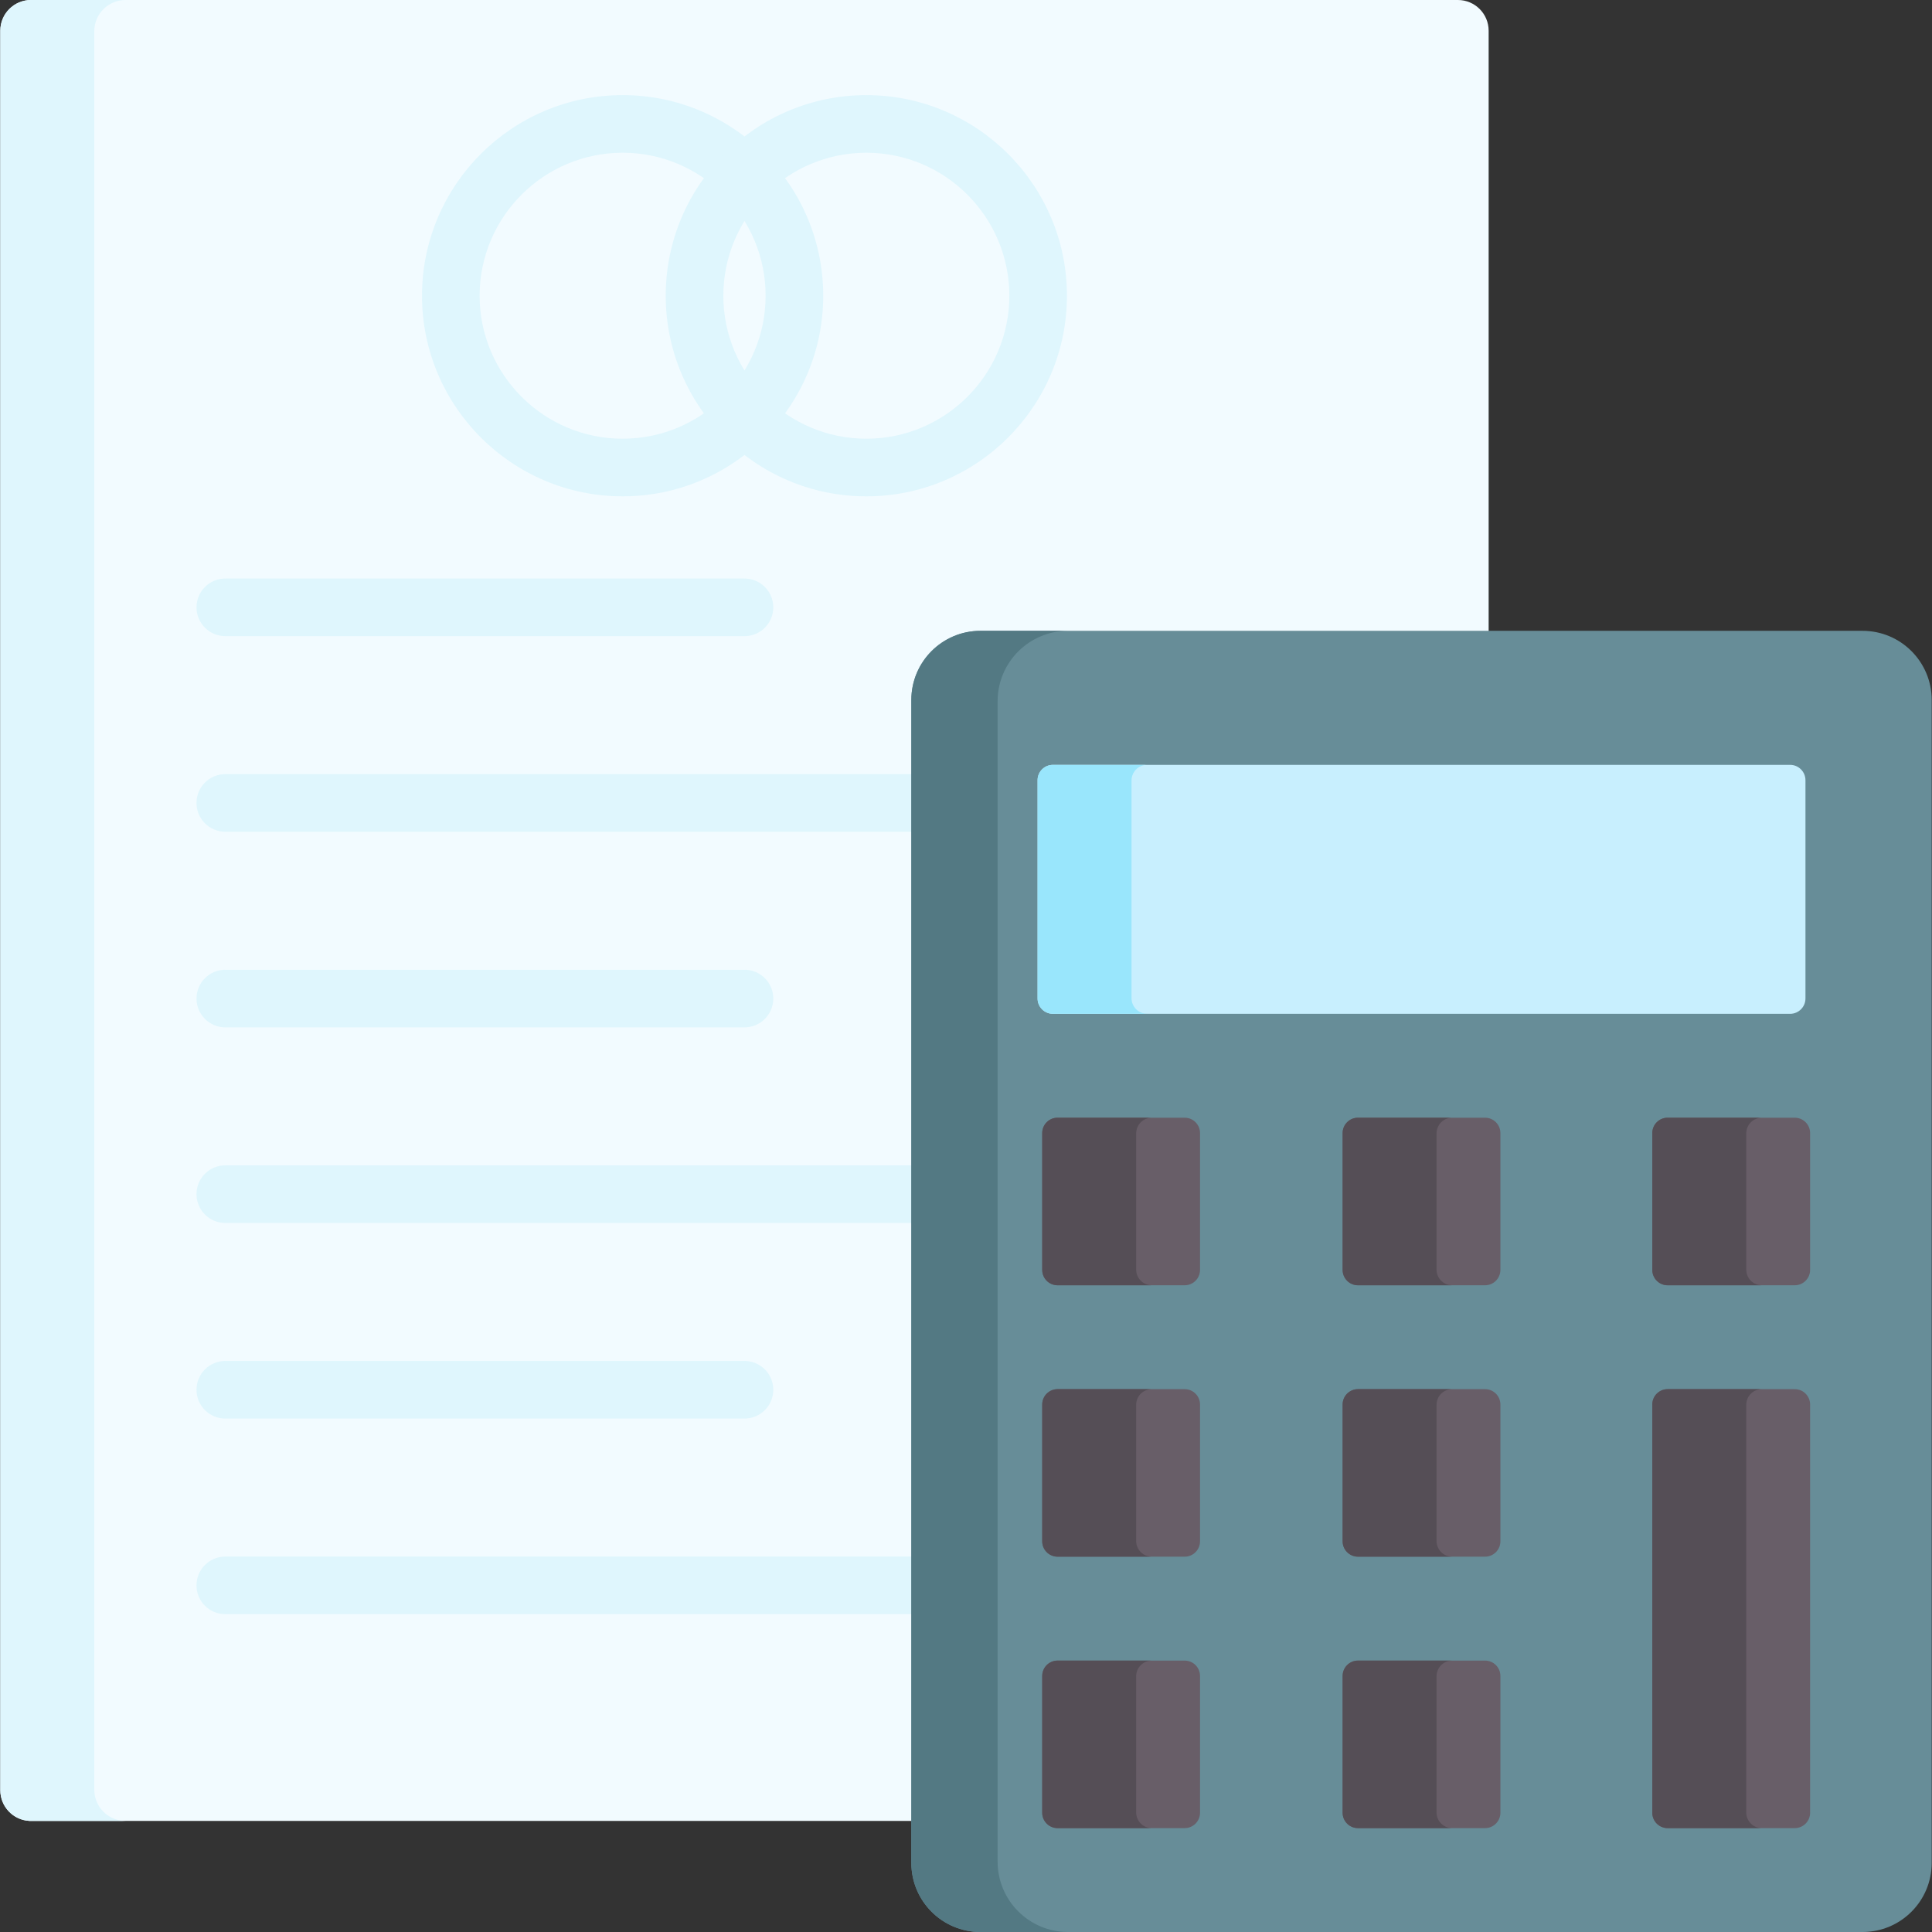<svg id="Capa_1" enable-background="new 0 0 504.92 504.92" height="512" viewBox="0 0 504.92 504.92" width="512" xmlns="http://www.w3.org/2000/svg"><rect x="0" y="0" width="504.92" height="504.92" fill="#333333" stroke="none"/><g><path d="m389.051 8.032v459.831c0 4.438-3.594 8.032-8.032 8.032h-372.907c-.141 0-.281 0-.412-.01-4.247-.211-7.62-3.725-7.62-8.022v-459.831c0-4.438 3.595-8.032 8.032-8.032h372.907c4.438 0 8.032 3.594 8.032 8.032z" fill="#f2fbff"/><path d="m32.82 475.885h-25.119c-4.247-.211-7.62-3.725-7.62-8.022v-459.831c-.001-4.438 3.594-8.032 8.031-8.032h24.708c-4.518 0-8.182 3.654-8.182 8.172v459.54c0 4.519 3.664 8.173 8.182 8.173z" fill="#dff6fd"/><g><path d="m238.172 217.376h-179.291c-4.159 0-7.53-3.371-7.53-7.53s3.371-7.53 7.53-7.53h179.291c4.159 0 7.53 3.371 7.53 7.53 0 4.158-3.371 7.53-7.53 7.53z" fill="#dff6fd"/></g><g><path d="m238.172 319.617h-179.291c-4.159 0-7.53-3.371-7.53-7.53s3.371-7.53 7.53-7.53h179.291c4.159 0 7.53 3.371 7.53 7.53s-3.371 7.53-7.53 7.53z" fill="#dff6fd"/></g><g><path d="m238.172 421.859h-179.291c-4.159 0-7.53-3.371-7.53-7.53s3.371-7.53 7.53-7.53h179.291c4.159 0 7.53 3.371 7.53 7.53s-3.371 7.53-7.53 7.53z" fill="#dff6fd"/></g><path d="m504.84 182.935v303.914c0 9.99-8.092 18.072-18.072 18.072h-230.523c-9.979 0-18.072-8.082-18.072-18.072v-303.914c0-9.98 8.092-18.072 18.072-18.072h230.523c9.98 0 18.072 8.092 18.072 18.072z" fill="#678d98"/><path d="m279.126 504.92h-22.881c-9.979 0-18.072-8.082-18.072-18.072v-303.913c0-9.98 8.092-18.072 18.072-18.072h22.881c-10.16 0-18.403 8.233-18.403 18.403v303.251c0 10.17 8.242 18.403 18.403 18.403z" fill="#537983"/><path d="m471.849 203.908v57.036c0 2.219-1.797 4.016-4.016 4.016h-192.653c-.07 0-.131 0-.201-.01-2.128-.1-3.815-1.857-3.815-4.006v-57.036c0-2.219 1.797-4.016 4.016-4.016h192.653c2.219 0 4.016 1.797 4.016 4.016z" fill="#c8effe"/><path d="m299.808 264.949h-24.828c-2.128-.1-3.815-1.857-3.815-4.006v-57.036c0-2.219 1.797-4.016 4.016-4.016h24.627c-2.259 0-4.086 1.827-4.086 4.086v56.885c-.001 2.26 1.827 4.087 4.086 4.087z" fill="#99e6fc"/><g fill="#685e68"><path d="m313.622 438.005v35.752c0 2.219-1.797 4.016-4.016 4.016h-33.211c-2.219 0-4.016-1.797-4.016-4.016v-35.752c0-2.219 1.797-4.016 4.016-4.016h33.211c2.219 0 4.016 1.797 4.016 4.016z"/><path d="m392.123 438.005v35.752c0 2.219-1.797 4.016-4.016 4.016h-33.201c-2.219 0-4.016-1.797-4.016-4.016v-35.752c0-2.219 1.797-4.016 4.016-4.016h33.201c2.219 0 4.016 1.797 4.016 4.016z"/><path d="m313.622 367.064v35.752c0 2.219-1.797 4.016-4.016 4.016h-33.211c-2.219 0-4.016-1.797-4.016-4.016v-35.752c0-2.219 1.797-4.016 4.016-4.016h33.211c2.219 0 4.016 1.797 4.016 4.016z"/><path d="m392.123 367.064v35.752c0 2.219-1.797 4.016-4.016 4.016h-33.201c-2.219 0-4.016-1.797-4.016-4.016v-35.752c0-2.219 1.797-4.016 4.016-4.016h33.201c2.219 0 4.016 1.797 4.016 4.016z"/><path d="m473.064 367.064v106.693c0 2.219-1.797 4.016-4.016 4.016h-33.212c-2.219 0-4.016-1.797-4.016-4.016v-106.693c0-2.219 1.797-4.016 4.016-4.016h33.212c2.219 0 4.016 1.797 4.016 4.016z"/><path d="m313.622 296.123v35.762c0 2.219-1.797 4.016-4.016 4.016h-33.211c-2.219 0-4.016-1.797-4.016-4.016v-35.762c0-2.219 1.797-4.016 4.016-4.016h33.211c2.219 0 4.016 1.797 4.016 4.016z"/><path d="m392.123 296.123v35.762c0 2.219-1.797 4.016-4.016 4.016h-33.201c-2.219 0-4.016-1.797-4.016-4.016v-35.762c0-2.219 1.797-4.016 4.016-4.016h33.201c2.219 0 4.016 1.797 4.016 4.016z"/><path d="m473.064 296.123v35.762c0 2.219-1.797 4.016-4.016 4.016h-33.212c-2.219 0-4.016-1.797-4.016-4.016v-35.762c0-2.219 1.797-4.016 4.016-4.016h33.212c2.219 0 4.016 1.797 4.016 4.016z"/></g><g fill="#554e56"><path d="m300.832 477.772h-24.437c-2.219 0-4.016-1.797-4.016-4.016v-35.752c0-2.219 1.797-4.016 4.016-4.016h24.637c-2.259 0-4.096 1.827-4.096 4.086v35.611c0 2.18 1.727 3.987 3.896 4.087z"/><path d="m379.322 477.772h-24.417c-2.219 0-4.016-1.797-4.016-4.016v-35.752c0-2.219 1.797-4.016 4.016-4.016h24.628c-2.259 0-4.096 1.827-4.096 4.086v35.611c0 2.18 1.727 3.977 3.885 4.087z"/><path d="m301.032 406.831h-24.637c-2.219 0-4.016-1.797-4.016-4.016v-35.752c0-2.219 1.797-4.016 4.016-4.016h24.637c-2.259 0-4.096 1.827-4.096 4.086v35.611c0 2.26 1.837 4.087 4.096 4.087z"/><path d="m379.533 406.831h-24.628c-2.219 0-4.016-1.797-4.016-4.016v-35.752c0-2.219 1.797-4.016 4.016-4.016h24.628c-2.259 0-4.096 1.827-4.096 4.086v35.611c0 2.26 1.838 4.087 4.096 4.087z"/><path d="m460.263 477.772h-24.427c-2.219 0-4.016-1.797-4.016-4.016v-106.692c0-2.219 1.797-4.016 4.016-4.016h24.628c-2.259 0-4.086 1.827-4.086 4.086v106.552c0 2.179 1.717 3.986 3.885 4.086z"/><path d="m301.032 335.9h-24.637c-2.219 0-4.016-1.797-4.016-4.016v-35.762c0-2.219 1.797-4.016 4.016-4.016h24.637c-2.259 0-4.096 1.837-4.096 4.096v35.611c0 2.26 1.837 4.087 4.096 4.087z"/><path d="m379.533 335.9h-24.628c-2.219 0-4.016-1.797-4.016-4.016v-35.762c0-2.219 1.797-4.016 4.016-4.016h24.628c-2.259 0-4.096 1.837-4.096 4.096v35.611c0 2.26 1.838 4.087 4.096 4.087z"/><path d="m460.464 335.9h-24.628c-2.219 0-4.016-1.797-4.016-4.016v-35.762c0-2.219 1.797-4.016 4.016-4.016h24.628c-2.259 0-4.086 1.837-4.086 4.096v35.611c0 2.26 1.827 4.087 4.086 4.087z"/></g><g><g><path d="m162.719 129.716c-28.909 0-52.429-23.519-52.429-52.429s23.52-52.429 52.429-52.429 52.429 23.52 52.429 52.429-23.52 52.429-52.429 52.429zm0-89.799c-20.606 0-37.37 16.764-37.37 37.37s16.764 37.369 37.37 37.369 37.37-16.764 37.37-37.369-16.764-37.37-37.37-37.37z" fill="#dff6fd"/></g><g><path d="m226.413 129.716c-28.909 0-52.428-23.519-52.428-52.429s23.519-52.429 52.428-52.429 52.429 23.52 52.429 52.429-23.52 52.429-52.429 52.429zm0-89.799c-20.605 0-37.369 16.764-37.369 37.37s16.764 37.369 37.369 37.369c20.606 0 37.37-16.764 37.37-37.369s-16.764-37.37-37.37-37.37z" fill="#dff6fd"/></g></g><g><path d="m194.566 166.255h-135.68c-4.159 0-7.53-3.371-7.53-7.53s3.371-7.53 7.53-7.53h135.68c4.159 0 7.53 3.371 7.53 7.53s-3.371 7.53-7.53 7.53z" fill="#dff6fd"/></g><g><path d="m194.566 268.497h-135.68c-4.159 0-7.53-3.371-7.53-7.53s3.371-7.53 7.53-7.53h135.68c4.159 0 7.53 3.371 7.53 7.53 0 4.158-3.371 7.53-7.53 7.53z" fill="#dff6fd"/></g><g><path d="m194.566 370.738h-135.68c-4.159 0-7.53-3.371-7.53-7.53s3.371-7.53 7.53-7.53h135.68c4.159 0 7.53 3.371 7.53 7.53s-3.371 7.53-7.53 7.53z" fill="#dff6fd"/></g></g></svg>